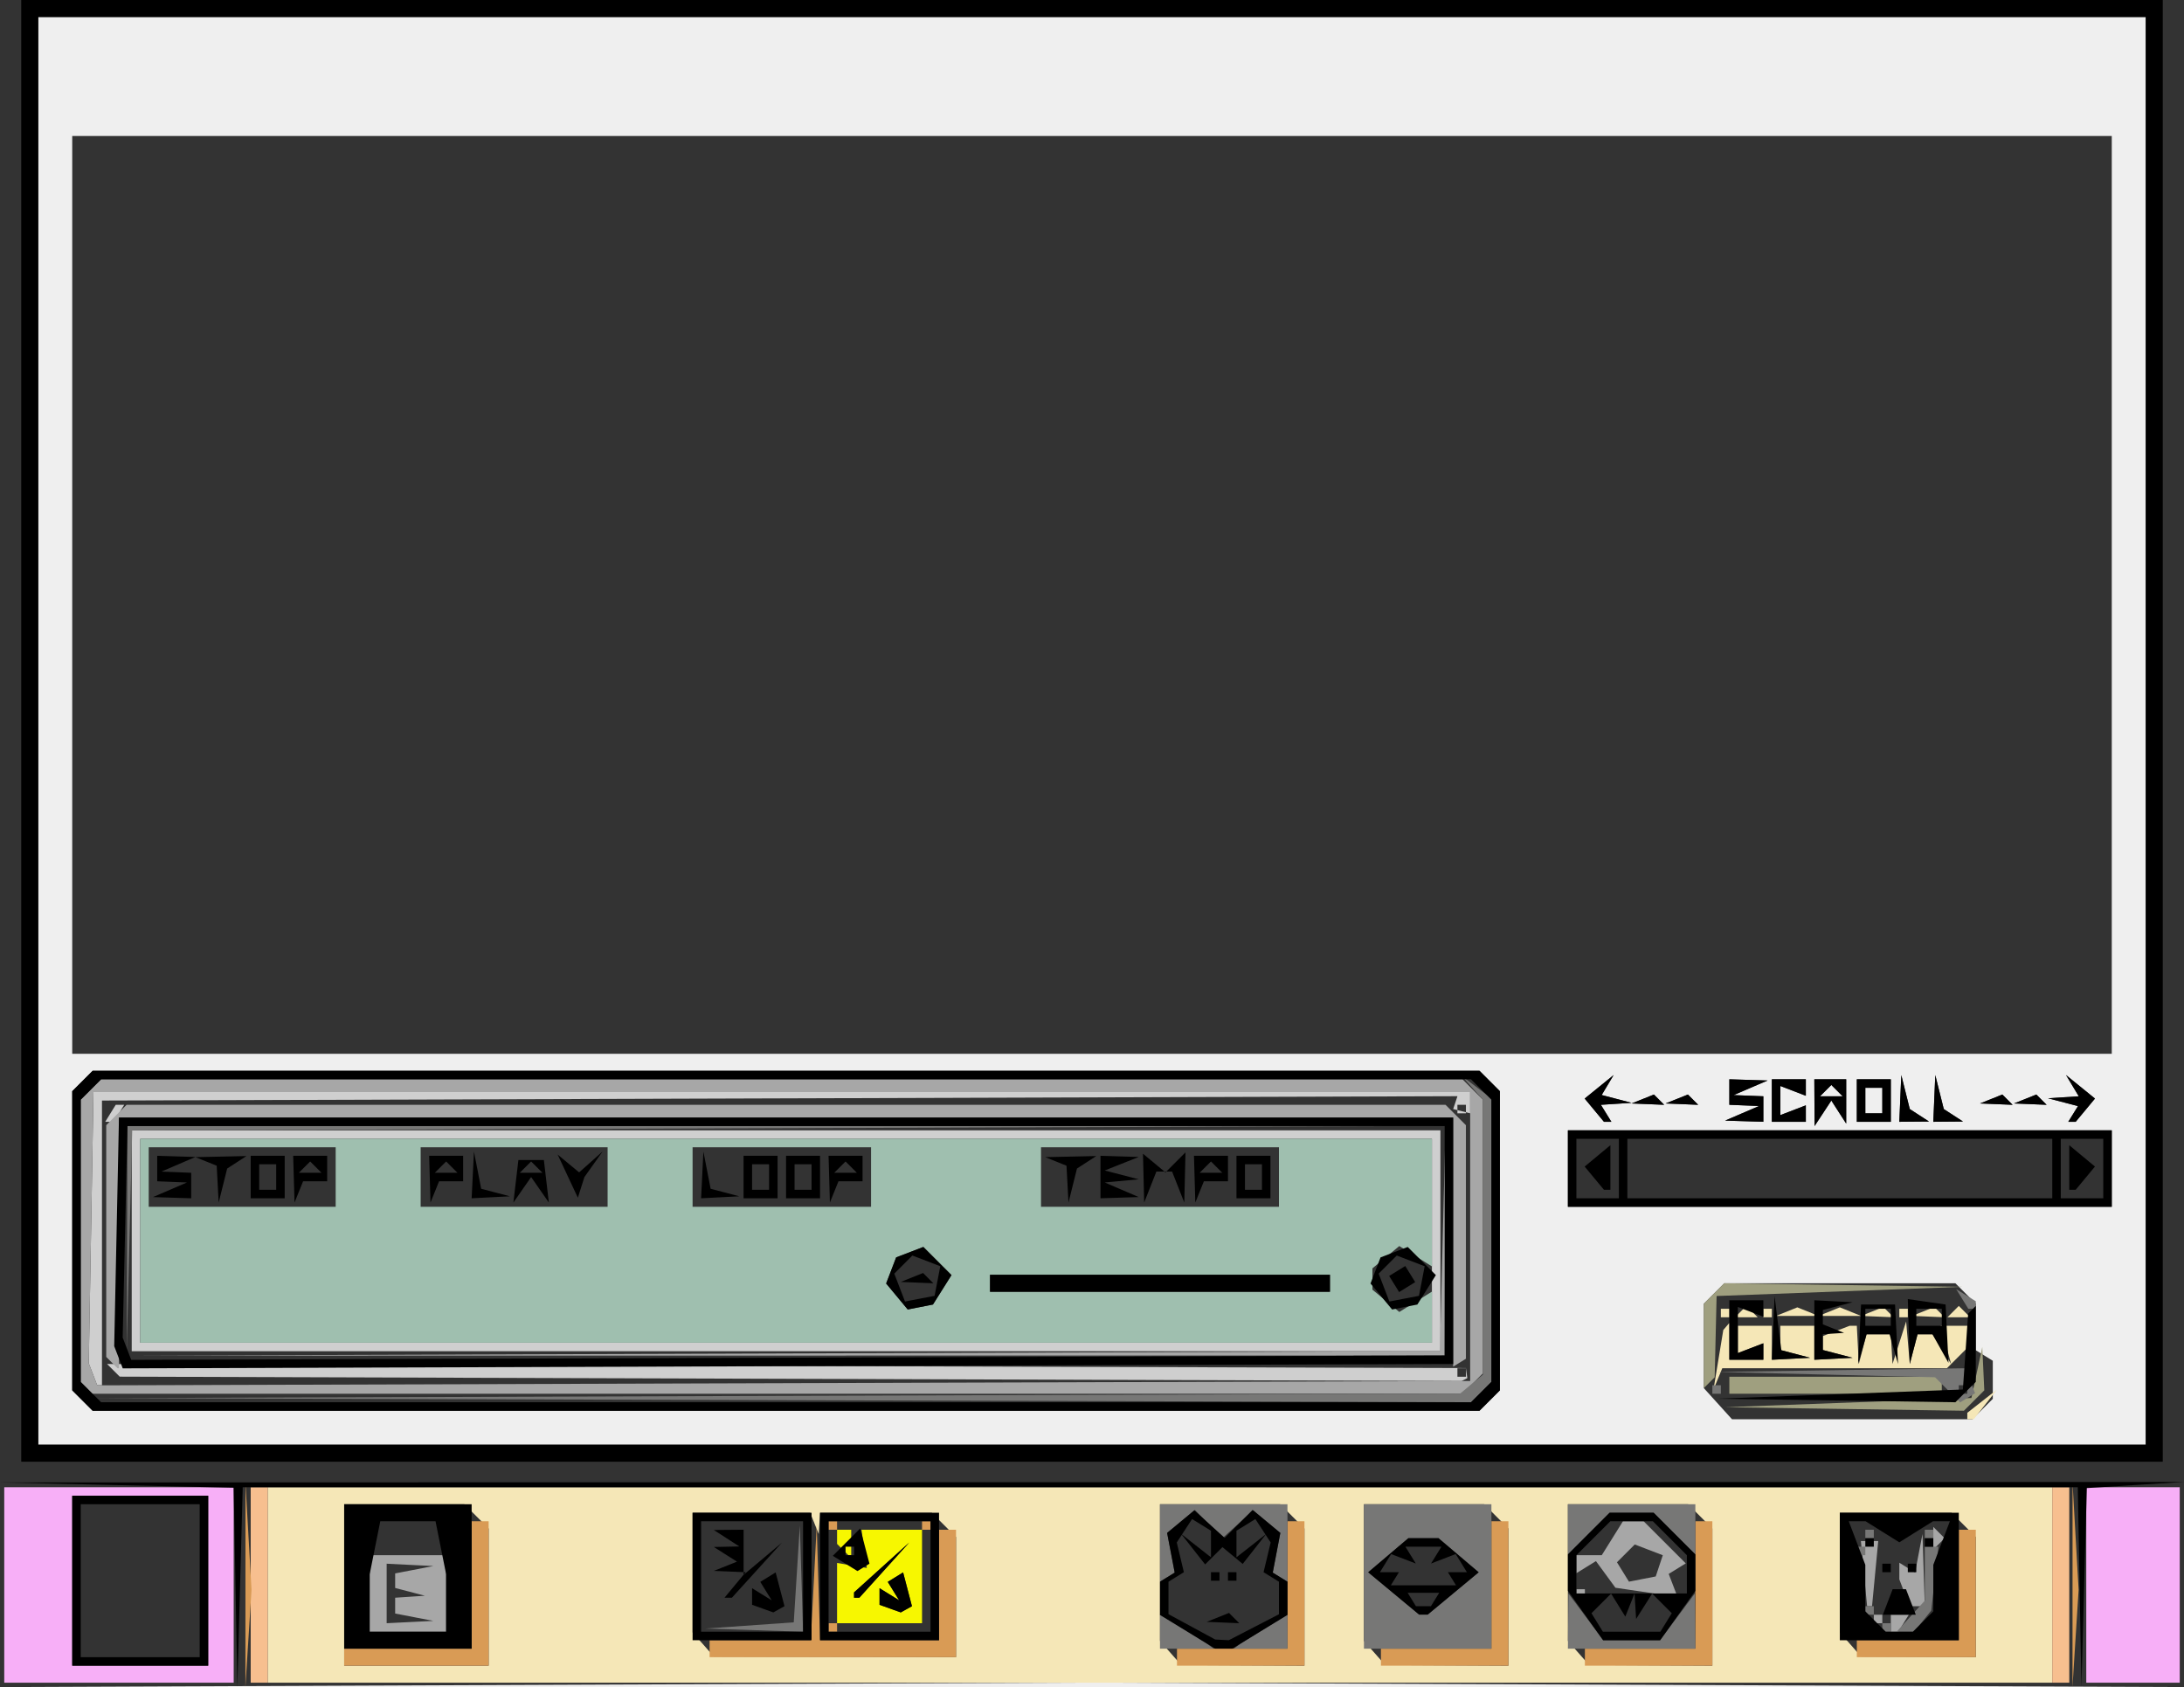 <?xml version="1.0" encoding="UTF-8" standalone="no"?>
<svg
   xmlns:dc="http://purl.org/dc/elements/1.1/"
   xmlns:cc="http://creativecommons.org/ns#"
   xmlns:rdf="http://www.w3.org/1999/02/22-rdf-syntax-ns#"
   xmlns:svg="http://www.w3.org/2000/svg"
   xmlns="http://www.w3.org/2000/svg"
   viewBox="0 0 257 198.515"
   height="198.515"
   width="257"
   id="svg10"
   version="1.1">
  <rect x="0" y="0" width="257" height="198.515" fill="#333333" stroke="none"/>
  <defs
     id="defs14" />
  <g
     transform="translate(0.5,-25)"
     id="g20">
    <path
       id="path56"
       d="M 128,223.515 H -0.5 l 64.25,-0.265 64.25,-0.265 64.25,0.265 64.25,0.265 z M 128,195 H 4 V 111 27 h 124 124 v 84 84 z m 89.455,-3 H 231.6 l 1.2,-1.2 1.2,-1.2 v -2.241 -2.241 L 233,184.5 232,183.882 V 181.141 178.4 l -1.2,-1.2 -1.2,-1.2 H 216 202.4 l -1.2,1.2 -1.2,1.2 v 4.971 4.971 l 1.655,1.829 L 203.31,192 Z M 92,191 h 81.6 l 1.2,-1.2 1.2,-1.2 V 171 153.4 l -1.2,-1.2 -1.2,-1.2 H 92 10.4 l -1.2,1.2 -1.2,1.2 v 17.6 17.6 l 1.2,1.2 1.2,1.2 z m 124,-24 h 32 v -4.5 -4.5 h -32 -32 v 4.5 4.5 z m -27.319,-10 h 0.437 l -0.618,-1 -0.618,-1 1.809,-0.116 1.809,-0.116 -1.762,-0.46 -1.762,-0.46 0.704,-1.174 0.704,-1.174 -1.704,1.383 -1.704,1.383 1.135,1.367 L 188.245,157 Z M 204.75,156.93 207,157 v -1.5 -1.5 l -1.75,-0.07 -1.75,-0.07 2,-0.859 2,-0.859 -2.25,-0.07 L 203,152 v 1.5 1.5 l 1.75,0.07 1.75,0.07 -2,0.859 -2,0.859 2.25,0.07 z M 210,157 h 2 v -0.969 -0.969 l -1.5,0.576 -1.5,0.576 V 154.5 152.786 l 1.5,0.576 1.5,0.576 V 152.969 152 h -2 -2 v 2.5 2.5 z m 4.015,-1 0.985,-1.5 0.875,1.357 0.875,1.357 V 154.607 152 H 214.875 213 l 0.015,2.75 0.015,2.75 0.985,-1.5 z M 215,154 h -1.333 l 0.667,-0.667 0.667,-0.667 0.667,0.667 0.667,0.667 z m 5,3 h 2 v -2.5 -2.5 h -2 -2 v 2.5 2.5 z m 0,-1 h -1 v -1.5 -1.5 h 1 1 v 1.5 1.5 z m 4.75,0.985 1.75,-0.015 -1.134,-0.735 -1.134,-0.735 -0.5,-2 -0.5,-2 -0.116,2.75 -0.116,2.75 1.75,-0.015 z m 4,0 1.75,-0.015 -1.134,-0.735 -1.134,-0.735 -0.5,-2 -0.5,-2 -0.116,2.75 -0.116,2.75 1.75,-0.015 z m 14.569,0.015 h 0.437 l 1.135,-1.367 1.135,-1.367 -1.704,-1.383 -1.704,-1.383 0.751,1.25 0.751,1.25 -1.809,0.116 -1.809,0.116 1.762,0.46 1.762,0.46 -0.571,0.924 -0.571,0.924 z m -49.902,-2.079 1.917,0.079 -0.604,-0.604 -0.604,-0.604 -1.312,0.525 -1.312,0.525 1.917,0.079 z m 4,0 1.917,0.079 -0.604,-0.604 -0.604,-0.604 -1.312,0.525 -1.312,0.525 1.917,0.079 z m 37,0 1.917,0.079 -0.604,-0.604 -0.604,-0.604 -1.312,0.525 -1.312,0.525 1.917,0.079 z m 4,0 1.917,0.079 -0.604,-0.604 -0.604,-0.604 -1.312,0.525 -1.312,0.525 1.917,0.079 z M 128,149 H 248 V 95 41 H 128 8 v 54 54 z"
       style="display:inline;fill:#efefef" />
    <path
       id="path54"
       d="M 13.5,223 H 0 V 211.5 200 H 13.5 27 v 11.5 11.5 z m 2.5,-2 h 8 V 211 201 H 16 8 v 10 10 z m 234.5,2 H 245 V 211.5 200 h 5.5 5.5 v 11.5 11.5 z"
       style="display:inline;fill:#f7aff7" />
    <path
       id="path52"
       d="M 136,223 H 31 V 211.5 200 H 136 241 V 211.5 223 Z M 48.5,221 H 57 v -8.071 -8.071 L 55.571,203.429 54.143,202 H 47.071 40 v 9.5 9.5 z M 145.75,220.962 153,221 v -8.071 -8.071 L 151.571,203.429 150.143,202 H 143.071 136 v 8.042 8.042 l 1.25,1.42 1.25,1.42 7.25,0.038 z m 24,0 L 177,221 v -8.071 -8.071 L 175.571,203.429 174.143,202 H 167.071 160 v 8.042 8.042 l 1.25,1.42 1.25,1.42 7.25,0.038 z m 24,0 L 201,221 v -8.071 -8.071 L 199.571,203.429 198.143,202 H 191.071 184 v 8.042 8.042 l 1.25,1.42 1.25,1.42 7.25,0.038 z m -96,-1 L 112,220 v -7.071 -7.071 L 110.571,204.429 109.143,203 H 102.571 96 l -0.079,1.25 -0.079,1.25 -0.504,-1.25 L 94.833,203 H 87.917 81 v 7.042 7.042 l 1.25,1.42 1.25,1.42 14.25,0.038 z m 127.5,0 L 232,220 v -7.071 -7.071 L 230.571,204.429 229.143,203 H 222.571 216 v 7.042 7.042 l 1.25,1.42 1.25,1.42 6.75,0.038 z M 231.378,192 H 231 v -0.378 -0.378 l 1.75,-1.372 1.75,-1.372 -1.372,1.75 -1.372,1.75 z m -29.727,-4.75 -0.516,1.25 0.576,-3.5 0.576,-3.5 0.356,-0.417 L 203,180.667 V 182.833 185 h 2 2 v -0.969 -0.969 l -1.5,0.576 -1.5,0.576 V 182.607 181 h 2 2 v 2 2 l 2.25,-0.116 2.25,-0.116 -1.75,-0.457 -1.75,-0.457 V 182.427 181 h 2 2 v 2 2 l 2.25,-0.116 2.25,-0.116 -1.75,-0.457 -1.75,-0.457 v -0.82 -0.82 l 1.582,-0.607 L 217.164,181 H 217.582 218 l 0.116,2.25 0.116,2.25 0.457,-1.75 0.457,-1.75 H 220.573 222 l 0.1,1.75 0.1,1.75 0.801,-2.5 0.801,-2.5 0.216,2.5 0.216,2.5 0.457,-1.75 0.457,-1.75 h 0.877 0.877 l 1.097,1.75 1.097,1.75 -0.615,-2.25 -0.615,-2.25 H 229.433 231 v 1.3 1.3 l -1.2,1.2 -1.2,1.2 H 215.383 202.167 Z M 202.5,180 H 202 v -0.5 -0.5 h 0.5 0.5 v 0.5 0.5 z m 2.5,0 h -1.333 l 0.667,-0.667 0.667,-0.667 0.667,0.667 0.667,0.667 z m 2.5,0 H 207 v -0.5 -0.5 h 0.5 0.5 v 0.5 0.5 z m 3.5,-0.158 h -2.5 l 1.25,-0.504 1.25,-0.504 1.25,0.504 1.25,0.504 z m 5,0 h -2.5 l 1.25,-0.504 1.25,-0.504 1.25,0.504 1.25,0.504 z m 4.417,0.079 -1.917,-0.079 1.312,-0.525 1.312,-0.525 0.604,0.604 0.604,0.604 -1.917,-0.079 z M 223.5,180 H 223 v -0.5 -0.5 h 0.5 0.5 v 0.5 0.5 z m 2.917,-0.079 -1.917,-0.079 1.312,-0.525 1.312,-0.525 0.604,0.604 0.604,0.604 -1.917,-0.079 z M 230,180 h -1.333 l 0.667,-0.667 0.667,-0.667 0.667,0.667 0.667,0.667 z"
       style="display:inline;fill:#f5e7b7" />
    <path
       id="path48"
       d="M 11.219,188.001 10.937,188 10.442,186.71 9.947,185.42 10.224,169.46 10.5,153.5 h 81 81 v 1.25 1.25 l -1,-0.25 -1,-0.25 0.252,-0.756 0.252,-0.756 -79.752,0.256 L 11.5,154.5 v 16.751 16.751 z M 171.5,156 h 0.5 v -0.5 -0.5 h -0.5 -0.5 v 0.5 0.5 z m 0.333,31.333 L 171.5,187.5 92.544,187.244 13.588,186.988 12.844,186.244 12.1,185.5 92.05,185.738 172,185.976 l 0.083,0.595 0.083,0.595 -0.333,0.167 z M 171.5,187 h 0.5 v -0.5 -0.5 h -0.5 -0.5 v 0.5 0.5 z M 92,184 H 15 v -13 -13 h 77 77 v 13 13 z m 0,-1 h 76 V 171 159 H 92 16 v 12 12 z M 12.382,157 h -0.5 L 12.5,156 l 0.618,-1 h 0.5 0.5 L 13.5,156 l -0.618,1 z"
       style="display:inline;fill:#cfcfcf" />
    <path
       id="path46"
       d="M 30,223 H 29 V 211.5 200 h 1 1 v 11.5 11.5 z m 212,0 h -1 V 211.5 200 h 1 1 v 11.5 11.5 z"
       style="display:inline;fill:#f7bf8f" />
    <path
       id="path42"
       d="M 92,183 H 16 v -12 -12 h 76 76 v 7.508 7.508 l -1.919,-1.198 -1.919,-1.198 -1.581,1.312 -1.581,1.312 v 1.255 1.255 l 1.581,1.312 1.581,1.312 1.919,-1.198 L 168,176.983 V 179.992 183 Z m 15.801,-4.207 1.485,-0.293 1.09,-1.731 1.09,-1.731 -1.656,-1.656 -1.656,-1.656 -1.6,0.614 -1.6,0.614 -0.589,1.535 -0.589,1.535 1.27,1.53 1.27,1.53 z M 136,177 h 20 v -1 -1 h -20 -20 v 1 1 z M 28,167 H 39 V 163.5 160 H 28 17 v 3.5 3.5 z m 32,0 H 71 V 163.5 160 H 60 49 v 3.5 3.5 z m 31.5,0 H 102 V 163.5 160 H 91.5 81 v 3.5 3.5 z m 44.5,0 h 14 v -3.5 -3.5 h -14 -14 v 3.5 3.5 z"
       style="display:inline;fill:#9fbfaf" />
    <path
       id="path40"
       d="M 47.5,217 H 43 v -4.5 -4.5 h 4.5 4.5 v 4.5 4.5 z m 0.25,-1.136 2.75,-0.136 -2.25,-0.433 L 46,214.861 V 213.93 213 l 1.75,-0.116 1.75,-0.116 -1.75,-0.457 -1.75,-0.457 v -0.857 -0.857 l 2.25,-0.433 2.25,-0.433 -2.75,-0.136 L 45,209 v 3.5 3.5 z M 222.441,217 H 222 v -1 -1 h 1.059 1.059 l -0.618,1 -0.618,1 z M 220.5,216 H 220 v -0.5 -0.5 h 0.5 0.5 v 0.5 0.5 z m -1,-2 h -0.29 l -0.366,-3.833 -0.366,-3.833 H 219.5 220.521 L 220.155,210.167 219.79,214 Z m 5.607,0 h -0.893 L 223.607,212.418 223,210.836 v -0.977 -0.977 l 0.929,0.574 0.928,0.574 0.435,-2.265 0.435,-2.265 0.136,4.25 L 226,214 Z M 185.5,213 H 185 v -0.5 -0.5 h 0.5 0.5 v 0.5 0.5 z m 10.719,-0.15 -0.719,-0.15 -2.953,-0.436 -2.953,-0.436 -1.146,-1.567 -1.146,-1.567 -1.152,0.712 L 185,210.118 V 209.059 208 h 1.492 1.492 l 1.249,-2 1.249,-2 h 1.214 1.214 l 2.481,2.481 2.481,2.481 -1.004,0.62 -1.004,0.62 0.537,1.399 0.537,1.399 z m -3.458,-2.045 1.574,-0.305 0.416,-1.249 0.416,-1.249 -1.65,-0.633 -1.65,-0.633 -1.046,1.046 -1.046,1.046 0.706,1.143 0.706,1.143 z m 34.906,-4.139 L 227,207.333 V 206 204.667 l 0.667,0.667 L 228.333,206 Z M 90.967,189 H 10.333 L 9.667,188.333 9,187.667 V 171.033 154.4 l 1.2,-1.2 1.2,-1.2 h 80.1 80.1 l 1.2,1.2 1.2,1.2 v 16.1 16.1 l -1.2,1.2 -1.2,1.2 z m 0.754,-1.244 L 172.5,187.5 v -17 -17 h -81 -81 l -0.276,15.96 -0.276,15.96 0.497,1.296 0.497,1.296 z M 13.417,186.001 13.333,186 12.667,185.333 12,184.667 V 171.033 157.4 l 1.2,-1.2 1.2,-1.2 H 92 169.6 l 1.2,1.2 1.2,1.2 v 13.741 13.741 l -0.75,0.465 -0.75,0.465 V 171.156 156.5 H 92 13.5 v 14.751 14.751 l -0.083,-8.6e-4 z M 92.5,184.509 l -77,0.009 76.721,-0.265 76.721,-0.265 0.324,-12.995 0.324,-12.995 -0.045,13.251 L 169.5,184.5 l -77,0.009 z"
       style="display:inline;fill:#a7a7a7" />
    <path
       id="path38"
       d="m 103,216 h -5 v -3.544 -3.544 l 1.75,0.294 1.75,0.294 -0.313,-2.25 -0.313,-2.25 H 104.437 108 v 5.5 5.5 z m 3.156,-1.636 0.656,-0.366 -0.52,-1.988 -0.52,-1.988 -0.903,0.558 -0.903,0.558 0.671,1.085 0.671,1.085 -1.155,-0.714 L 103,211.882 v 0.976 0.976 l 1.25,0.448 1.25,0.448 z M 100.313,213 h 0.313 l 2.937,-3.25 2.937,-3.25 -3.25,2.937 -3.25,2.937 V 212.687 213 Z M 99.5,208 H 99.333 L 98.667,207.333 98,206.667 V 205.833 205 h 0.833 0.833 v 1.5 1.5 z"
       style="display:inline;fill:#f7f700" />
    <path
       id="path34"
       d="m 28.738,217.789 -0.36,5.711 0.004,-12 0.004,-12 0.356,6.289 0.356,6.289 -0.36,5.711 z m 215,0 -0.36,5.711 0.004,-12 0.004,-12 0.356,6.289 0.356,6.289 -0.36,5.711 z M 48.5,221 H 40 v -1 -1 h 7.5 7.5 v -7.5 -7.5 h 1 1 v 8.5 8.5 z m 97,0 H 138 v -1 -1 h 6.5 6.5 v -7.5 -7.5 h 1 1 v 8.5 8.5 z m 24,0 H 162 v -1 -1 h 6.5 6.5 v -7.5 -7.5 h 1 1 v 8.5 8.5 z m 24,0 H 186 v -1 -1 h 6.5 6.5 v -7.5 -7.5 h 1 1 v 8.5 8.5 z m -96,-1 H 83 v -1 -1 h 5.954 5.954 l 0.35,-6.75 0.35,-6.75 0.196,6.75 L 96,218 h 7 7 v -6.5 -6.5 h 1 1 v 7.5 7.5 z m 127.5,0 h -7 v -1 -1 h 6 6 v -6.5 -6.5 h 1 1 v 7.5 7.5 z M 97.5,217 H 97 v -0.5 -0.5 h 0.5 0.5 v 0.5 0.5 z m 0,-12 H 97 v -0.5 -0.5 h 0.5 0.5 v 0.5 0.5 z m 11,0 H 108 v -0.5 -0.5 h 0.5 0.5 v 0.5 0.5 z"
       style="display:inline;fill:#d99b55" />
    <path
       id="path32"
       d="m 216.55,190.792 -14.05,-0.208 14.492,-0.542 14.492,-0.542 0.64,-3 0.64,-3 0.118,2.55 0.118,2.55 -1.2,1.2 -1.2,1.2 z M 215.5,189 H 203 v -1 -1 h 12.5 12.5 v 1 1 z M 200.637,187.696 200,188.333 V 183.367 178.4 l 1.2,-1.2 1.2,-1.2 14.05,0.208 14.05,0.208 -14.5,0.542 -14.5,0.542 -0.113,4.78 -0.113,4.78 z"
       style="display:inline;fill:#9f9f7f" />
    <path
       id="path28"
       d="M 139.167,219 H 136 v -2.023 -2.023 l 2.75,1.72 2.75,1.72 0.417,0.303 0.417,0.303 z m 8.667,0 h -3.167 l 0.417,-0.303 0.417,-0.303 2.75,-1.72 2.75,-1.72 V 216.977 219 Z M 167.5,219 H 160 v -8.5 -8.5 h 7.5 7.5 v 8.5 8.5 z m -0.5,-4.01 h 0.5 l 3,-2.491 3,-2.491 -2.361,-2.004 L 168.778,206 H 167 165.222 l -2.361,2.004 -2.361,2.004 3,2.491 3,2.491 z M 191.5,219 H 184 l 0.032,-3.25 0.032,-3.25 2.052,2.75 2.052,2.75 h 3.333 3.333 l 2.052,-2.75 2.052,-2.75 0.032,3.25 0.032,3.25 h -7.5 z m -103.25,-2.185 -5.75,-0.185 5.202,-0.366 5.202,-0.366 0.359,-5.699 0.359,-5.699 0.189,6.25 L 94,217 Z M 221.5,217 H 221 v -0.5 -0.5 h 0.5 0.5 v 0.5 0.5 z m 2.223,0 h -1.033 l 1.655,-1.829 L 226,213.343 V 210.171 207 h 0.799 0.799 l -0.418,3.75 -0.418,3.75 -1.004,1.25 -1.004,1.25 z M 219.5,215 H 219 v -0.5 -0.5 h 0.5 0.5 v 0.5 0.5 z M 136.866,210.583 136,211.118 V 206.559 202 h 7.5 7.5 v 4.559 4.559 l -0.866,-0.535 -0.866,-0.535 0.446,-2.335 0.446,-2.335 -1.599,-1.327 -1.599,-1.327 -1.787,1.618 -1.787,1.618 -1.644,-1.644 -1.644,-1.644 -1.631,1.353 -1.631,1.353 0.446,2.335 0.446,2.335 z M 186.455,205.455 184,207.909 V 204.955 202 h 7.5 7.5 v 2.955 2.955 L 196.545,205.455 194.091,203 H 191.5 188.909 Z M 218.5,208 H 218 v -0.5 -0.5 h 0.5 0.5 v 0.5 0.5 z m 1,-2 H 219 v -0.5 -0.5 h 0.5 0.5 v 0.5 0.5 z m 7,0 H 226 v -0.5 -0.5 h 0.5 0.5 v 0.5 0.5 z M 91.55,189.756 10.5,189.512 90.905,189.25 171.31,188.988 172.655,187.872 174,186.755 V 170.578 154.4 l -1.25,-1.402 -1.25,-1.402 1.75,1.324 1.75,1.324 V 170.922 187.6 l -1.2,1.2 -1.2,1.2 z m 139.487,-0.279 -0.876,0.541 -1.479,-1.479 -1.479,-1.479 -12.852,-0.313 L 201.5,186.435 216.143,186.217 230.786,186 l 0.563,1.468 0.563,1.468 z M 230.5,189 h 0.5 v -0.5 -0.5 h -0.5 -0.5 v 0.5 0.5 z m -29,0 H 201 v -0.5 -0.5 h 0.5 0.5 v 0.5 0.5 z M 14.734,171.008 14.409,184.003 14.455,170.751 14.5,157.5 l 77.25,-0.009 77.25,-0.009 -76.971,0.265 -76.971,0.265 -0.324,12.995 z M 231.559,179 h -0.441 l -0.714,-1.155 -0.714,-1.155 1.155,0.714 L 232,178.118 V 178.559 179 Z"
       style="display:inline;fill:#777776" />
    <path
       id="path22"
       d="M 27.747,211.75 27.43,223.5 27.215,211.778 27,200.056 13.25,199.748 -0.5,199.439 l 128.5,-0.03 128.5,-0.03 -5.719,0.36 -5.719,0.36 -0.316,11.701 L 244.43,223.5 244.215,211.75 244,200 H 136.032 28.063 Z M 16,221 H 8 v -10 -10 h 8 8 v 10 10 z m 0,-1 h 7 v -9 -9 H 16 9 v 9 9 z m 31.5,-1 H 40 v -8.5 -8.5 h 7.5 7.5 v 8.5 8.5 z m 0,-2 H 52 v -3.375 -3.375 L 51.375,207.125 50.75,204 H 47.5 44.25 L 43.625,207.125 43,210.25 v 3.375 3.375 z m 96,1.993 h -1 l -3.25,-1.982 -3.25,-1.982 v -1.956 -1.956 l 0.866,-0.535 0.866,-0.535 -0.446,-2.335 -0.446,-2.335 1.599,-1.327 1.599,-1.327 1.787,1.618 1.787,1.618 1.644,-1.644 1.644,-1.644 1.631,1.353 1.631,1.353 -0.446,2.335 -0.446,2.335 0.866,0.535 0.866,0.535 v 1.956 1.956 l -3.25,1.982 -3.25,1.982 z m -0.2,-1.033 0.8,0.04 2.95,-1.526 L 150,214.949 v -1.915 -1.915 l -0.906,-0.56 -0.906,-0.56 0.419,-1.749 0.419,-1.749 -0.901,-1.378 -0.901,-1.378 -1.112,0.687 -1.112,0.687 v 1.563 1.563 l 1.75,-1.372 1.75,-1.372 -1.383,1.762 -1.383,1.762 -1.191,-0.989 -1.191,-0.989 -1.019,1.019 -1.019,1.019 -1.408,-1.792 L 138.5,205.5 l 1.75,1.372 1.75,1.372 v -1.563 -1.563 l -1.112,-0.687 -1.112,-0.687 -0.901,1.378 -0.901,1.378 0.419,1.749 0.419,1.749 -0.906,0.56 L 137,211.118 v 1.909 1.909 l 2.75,1.492 2.75,1.492 0.8,0.04 z m 0.117,-2.039 -1.917,-0.079 1.312,-0.525 1.312,-0.525 0.604,0.604 0.604,0.604 -1.917,-0.079 z M 142.5,211 H 142 v -0.5 -0.5 h 0.5 0.5 v 0.5 0.5 z m 2,0 H 144 v -0.5 -0.5 h 0.5 0.5 v 0.5 0.5 z M 88,218 h -7 v -7.5 -7.5 h 7 7 v 7.5 7.5 z m 0,-1 h 6 v -6.5 -6.5 h -6 -6 v 6.5 6.5 z M 91.156,214.364 90.5,214.73 89.25,214.282 88,213.833 v -0.976 -0.976 l 1.155,0.714 1.155,0.714 -0.671,-1.085 -0.671,-1.085 0.903,-0.558 0.903,-0.558 0.52,1.988 0.52,1.988 z M 85.19,213 H 84.755 L 86,211.5 87.245,210 85.372,209.921 83.5,209.842 84.863,209.3 86.226,208.758 84.863,207.894 83.5,207.031 85,207 86.5,206.969 85,206 83.5,205.031 85.25,205.015 87,205 v 2.655 2.655 l 2.25,-1.889 2.25,-1.889 -2.937,3.234 L 85.626,213 Z M 103,218 h -7 v -7.5 -7.5 h 7 7 v 7.5 7.5 z m 0,-1 h 6 v -6.5 -6.5 h -6 -6 v 6.5 6.5 z m 3.156,-2.636 -0.656,0.366 -1.25,-0.448 -1.25,-0.448 v -0.976 -0.976 l 1.155,0.714 1.155,0.714 -0.671,-1.085 -0.671,-1.085 0.903,-0.558 0.903,-0.558 0.52,1.988 0.52,1.988 z M 100.313,213 H 100 v -0.313 -0.313 l 3.25,-2.937 3.25,-2.937 -2.937,3.25 -2.937,3.25 z m 0.795,-3.567 -0.704,0.435 -1.452,-0.898 -1.452,-0.898 1.613,-1.614 1.613,-1.614 0.543,2.076 0.543,2.076 z M 99.5,208 H 100 V 207.5 207 H 99.5 99 v 0.5 0.5 z m 92,10 h -3.364 l -2.068,-2.904 L 184,212.191 v -2.141 -2.141 l 2.455,-2.455 L 188.909,203 h 2.591 2.591 l 2.455,2.455 2.455,2.455 v 2.141 2.141 l -2.068,2.904 -2.068,2.904 z m 0,-1 h 3.382 l 0.672,-1.087 0.672,-1.087 -1.155,-1.155 -1.155,-1.155 -0.943,1.492 -0.943,1.492 -0.094,-1.5 -0.094,-1.5 -0.542,1.363 -0.542,1.363 -0.837,-1.355 -0.837,-1.355 -1.155,1.155 -1.155,1.155 0.672,1.087 0.672,1.087 h 3.382 z m 0,-4.5 H 198 V 210.25 208 l -2,-2 -2,-2 h -2.5 -2.5 l -2,2 -2,2 v 2.25 2.25 z M 223,218 h -7 v -7.5 -7.5 h 7 7 v 7.5 7.5 z m 0,-1 h 1.6 l 1.2,-1.2 1.2,-1.2 v -2.735 -2.735 l 0.975,-2.565 L 228.951,204 h -0.989 -0.989 l -1.986,1.241 L 223,206.481 221.014,205.241 219.027,204 h -0.989 -0.989 l 0.975,2.565 0.975,2.565 v 2.735 2.735 l 1.2,1.2 1.2,1.2 z m 0,-2 h -1.937 l 0.576,-1.5 0.576,-1.5 H 223 h 0.786 l 0.576,1.5 0.576,1.5 z m -1.5,-5 H 221 v -0.5 -0.5 h 0.5 0.5 v 0.5 0.5 z m 3,0 H 224 v -0.5 -0.5 h 0.5 0.5 v 0.5 0.5 z m -5,-3 H 219 v -0.5 -0.5 h 0.5 0.5 v 0.5 0.5 z m 7,0 H 226 v -0.5 -0.5 h 0.5 0.5 v 0.5 0.5 z m -59.5,7.99 h -0.5 l -3,-2.491 -3,-2.491 2.361,-2.004 L 165.222,206 H 167 h 1.778 l 2.361,2.004 2.361,2.004 -3,2.491 -3,2.491 z M 167,214 h 0.882 l 0.486,-0.786 0.486,-0.786 H 167 165.147 l 0.486,0.786 0.486,0.786 z m 0,-2.462 h 3.833 L 170.357,210.769 169.882,210 H 171 h 1.118 l -0.66,-1.068 -0.66,-1.068 -1.451,0.557 -1.451,0.557 0.611,-0.989 L 169.118,207 H 167 164.882 l 0.611,0.989 0.611,0.989 -1.451,-0.557 -1.451,-0.557 -0.66,1.068 L 161.882,210 H 163 h 1.118 l -0.475,0.769 -0.475,0.769 z M 128,197 H 2 V 111 25 h 126 126 v 86 86 z m 0,-2 H 252 V 111 27 H 128 4 v 84 84 z M 92,191 H 10.4 L 9.2,189.8 8,188.6 V 171 153.4 l 1.2,-1.2 1.2,-1.2 H 92 173.6 l 1.2,1.2 1.2,1.2 v 17.6 17.6 l -1.2,1.2 -1.2,1.2 z m 0,-1 h 80.6 l 1.2,-1.2 1.2,-1.2 V 171 154.4 l -1.2,-1.2 -1.2,-1.2 H 92 11.4 l -1.2,1.2 -1.2,1.2 v 16.6 16.6 l 1.2,1.2 1.2,1.2 z m 0.221,-4.244 -78.279,0.256 -0.501,-1.307 L 12.939,183.399 13.22,169.95 13.5,156.5 H 92 170.5 v 14.5 14.5 z m 2.9e-5,-1 L 169.5,184.5 V 171 157.5 H 92 14.5 l -0.282,12.445 -0.282,12.445 0.503,1.312 0.503,1.312 z m 15.58,-5.963 -1.485,0.293 -1.27,-1.53 -1.27,-1.53 0.589,-1.535 0.589,-1.535 1.6,-0.614 1.6,-0.614 1.656,1.656 1.656,1.656 -1.09,1.731 -1.09,1.731 z m -0.065,-0.98 1.742,-0.335 0.335,-1.742 0.335,-1.742 -1.641,-0.63 -1.641,-0.63 L 105.8,173.8 l -1.066,1.066 0.63,1.641 0.63,1.641 1.742,-0.335 z m -0.319,-1.891 -1.917,-0.079 1.312,-0.525 1.312,-0.525 0.604,0.604 0.604,0.604 -1.917,-0.079 z m 57.384,2.872 -1.485,0.293 -1.27,-1.53 -1.27,-1.53 0.589,-1.535 0.589,-1.535 1.6,-0.614 1.6,-0.614 1.656,1.656 1.656,1.656 -1.09,1.731 -1.09,1.731 z m -0.065,-0.98 1.742,-0.335 0.335,-1.742 0.335,-1.742 -1.641,-0.63 -1.641,-0.63 L 162.8,173.8 l -1.066,1.066 0.63,1.641 0.63,1.641 1.742,-0.335 z m 0.35,-1.365 -0.947,0.585 -0.585,-0.947 -0.585,-0.947 0.947,-0.585 0.947,-0.585 0.585,0.947 0.585,0.947 z M 136,177 h -20 v -1 -1 h 20 20 v 1 1 z M 19.75,165.93 17.5,165.859 19.5,165 l 2,-0.859 -1.75,-0.07 L 18,164 v -1.5 -1.5 l 2.25,0.07 2.25,0.07 -2,0.859 -2,0.859 1.75,0.07 L 22,163 v 1.5 1.5 l -2.25,-0.07 z m 5.982,-1.43 -0.5,2 -0.116,-2.167 L 25,162.167 l -1.25,-0.504 -1.25,-0.504 3,-0.064 3,-0.064 -1.134,0.735 -1.134,0.735 -0.5,2 z M 31,166 h -2 v -2.5 -2.5 h 2 2 v 2.5 2.5 z m 0,-1 h 1 v -1.5 -1.5 h -1 -1 v 1.5 1.5 z m 3.662,0.25 -0.504,1.25 -0.079,-2.75 L 34,161 h 2 2 v 1.5 1.5 H 36.583 35.167 Z M 36,163 h 1.333 L 36.667,162.333 36,161.667 35.333,162.333 34.667,163 Z m 14.662,2.25 -0.504,1.25 -0.079,-2.75 L 50,161 h 2 2 v 1.5 1.5 H 52.583 51.167 Z M 52,163 h 1.333 L 52.667,162.333 52,161.667 51.333,162.333 50.667,163 Z m 5.25,2.884 L 55,166 l 0.136,-2.75 0.136,-2.75 0.425,2.189 0.425,2.189 1.689,0.445 L 59.5,165.768 Z M 60.957,165 59.913,166.5 60.207,164 60.5,161.5 h 1.5 1.5 l 0.293,2.5 0.293,2.5 L 63.043,165 62,163.5 Z M 62,163 h 1.333 L 62.667,162.333 62,161.667 61.333,162.333 60.667,163 Z m 5.884,1.717 -0.384,1.217 -1.19,-2.54 -1.19,-2.54 1.264,1.049 1.264,1.049 1.378,-1.226 1.378,-1.226 -1.067,1.5 -1.067,1.5 z M 84.25,165.884 82,166 l 0.136,-2.75 0.136,-2.75 0.425,2.189 0.425,2.189 1.689,0.445 L 86.5,165.768 Z M 89,166 h -2 v -2.5 -2.5 h 2 2 v 2.5 2.5 z m 0,-1 h 1 v -1.5 -1.5 h -1 -1 v 1.5 1.5 z m 5,1 h -2 v -2.5 -2.5 h 2 2 v 2.5 2.5 z m 0,-1 h 1 v -1.5 -1.5 h -1 -1 v 1.5 1.5 z m 3.662,0.25 -0.504,1.25 -0.079,-2.75 L 97,161 h 2 2 v 1.5 1.5 H 99.583 98.167 Z M 99,163 h 1.333 L 99.667,162.333 99,161.667 98.333,162.333 97.667,163 Z m 26.732,1.5 -0.5,2 -0.116,-2.167 -0.116,-2.167 -1.25,-0.504 -1.25,-0.504 3,-0.064 3,-0.064 -1.134,0.735 -1.134,0.735 -0.5,2 z M 131.25,165.93 129,166 v -2.5 -2.5 l 2.25,0.07 2.25,0.07 -2,0.795 -2,0.795 2,0.519 2,0.519 -2,0.186 -2,0.186 2,0.859 2,0.859 -2.25,0.07 z m 3.609,-1.254 -0.719,1.824 -0.07,-2.872 -0.07,-2.872 1.324,1.099 1.324,1.099 1.176,-1.176 L 139,160.6 l -0.07,2.95 -0.07,2.95 -0.719,-1.824 -0.719,-1.824 h -0.922 -0.922 l -0.719,1.824 z m 5.803,0.574 -0.504,1.25 -0.079,-2.75 L 140,161 h 2 2 v 1.5 1.5 h -1.417 -1.417 z M 142,163 h 1.333 L 142.667,162.333 142,161.667 141.333,162.333 140.667,163 Z m 5,3 h -2 v -2.5 -2.5 h 2 2 v 2.5 2.5 z m 0,-1 h 1 v -1.5 -1.5 h -1 -1 v 1.5 1.5 z m 68.55,24.792 -14.05,-0.208 14.49,-0.542 14.49,-0.542 0.311,-4.467 0.311,-4.467 0.449,-0.449 L 232,178.667 v 4.467 4.467 l -1.2,1.2 -1.2,1.2 z M 205,185 h -2 v -3.5 -3.5 h 2 2 v 0.969 0.969 l -1.5,-0.576 -1.5,-0.576 v 2.714 2.714 l 1.5,-0.576 1.5,-0.576 V 184.031 185 Z m 5.25,-0.116 -2.25,0.116 0.16,-3.75 0.16,-3.75 0.399,3.188 0.399,3.188 1.691,0.446 1.691,0.446 z m 5,0 L 213,185 v -3.5 -3.5 l 2.25,0.116 2.25,0.116 -1.75,0.457 -1.75,0.457 v 0.843 0.843 l 1.25,0.504 1.25,0.504 -1.25,0.079 L 214,182 v 0.927 0.927 l 1.75,0.457 1.75,0.457 z m 3.398,-1.134 -0.499,1.75 0.175,-3.5 0.175,-3.5 h 2 2 l 0.175,3.5 0.175,3.5 -0.499,-1.75 -0.499,-1.75 H 220.5 219.147 Z M 220.5,181 h 1.5 v -1 -1 h -1.5 -1.5 v 1 1 z m 4.189,2.75 -0.457,1.75 -0.116,-3.82 -0.116,-3.82 2.223,0.32 2.223,0.32 0.169,3.433 0.169,3.433 -0.942,-1.683 L 226.901,182 h -0.877 -0.877 z M 226.5,181 h 1.5 v -1 -1 h -1.5 -1.5 v 1 1 z M 216,167 h -32 v -4.5 -4.5 h 32 32 v 4.5 4.5 z m -28.5,-1 h 2.5 v -3.5 -3.5 h -2.5 -2.5 v 3.5 3.5 z m 1.122,-1 h -0.378 l -1.135,-1.367 -1.135,-1.367 1.512,-1.255 L 189,159.755 V 162.378 165 Z M 216,166 h 25 v -3.5 -3.5 h -25 -25 v 3.5 3.5 z m 28.5,0 h 2.5 v -3.5 -3.5 h -2.5 -2.5 v 3.5 3.5 z m -1.122,-1 H 243 v -2.622 -2.622 l 1.512,1.255 1.512,1.255 -1.135,1.367 L 243.755,165 Z m -54.696,-8 h -0.437 l -1.135,-1.367 -1.135,-1.367 1.704,-1.383 1.704,-1.383 -0.704,1.174 -0.704,1.174 1.762,0.46 1.762,0.46 -1.809,0.116 -1.809,0.116 0.618,1 0.618,1 z m 16.069,-0.07 -2.25,-0.07 2,-0.859 2,-0.859 -1.75,-0.07 L 203,155 v -1.5 -1.5 l 2.25,0.07 2.25,0.07 -2,0.859 -2,0.859 1.75,0.07 1.75,0.07 v 1.5 1.5 l -2.25,-0.07 z M 210,157 h -2 v -2.5 -2.5 h 2 2 v 0.969 0.969 l -1.5,-0.576 -1.5,-0.576 v 1.714 1.714 l 1.5,-0.576 1.5,-0.576 V 156.031 157 Z m 4.015,-1 -0.985,1.5 -0.015,-2.75 L 213,152 h 1.875 1.875 v 2.607 2.607 L 215.875,155.857 215,154.5 Z M 215,154 h 1.333 L 215.667,153.333 215,152.667 214.333,153.333 213.667,154 Z m 5,3 h -2 v -2.5 -2.5 h 2 2 v 2.5 2.5 z m 0,-1 h 1 v -1.5 -1.5 h -1 -1 v 1.5 1.5 z m 4.75,0.985 L 223,157 l 0.116,-2.75 0.116,-2.75 0.5,2 0.5,2 1.134,0.735 1.134,0.735 -1.75,0.015 z m 4,0 L 227,157 l 0.116,-2.75 0.116,-2.75 0.5,2 0.5,2 1.134,0.735 1.134,0.735 -1.75,0.015 z m 14.569,0.015 h -0.437 l 0.571,-0.924 0.571,-0.924 -1.762,-0.46 -1.762,-0.46 1.809,-0.116 1.809,-0.116 -0.751,-1.25 -0.751,-1.25 1.704,1.383 1.704,1.383 -1.135,1.367 -1.135,1.367 z m -49.902,-2.079 -1.917,-0.079 1.312,-0.525 1.312,-0.525 0.604,0.604 0.604,0.604 -1.917,-0.079 z m 4,0 -1.917,-0.079 1.312,-0.525 1.312,-0.525 0.604,0.604 0.604,0.604 -1.917,-0.079 z m 37,0 -1.917,-0.079 1.312,-0.525 1.312,-0.525 0.604,0.604 0.604,0.604 -1.917,-0.079 z m 4,0 -1.917,-0.079 1.312,-0.525 1.312,-0.525 0.604,0.604 0.604,0.604 -1.917,-0.079 z"
       style="display:inline;fill:#000000" />
  </g>
</svg>

